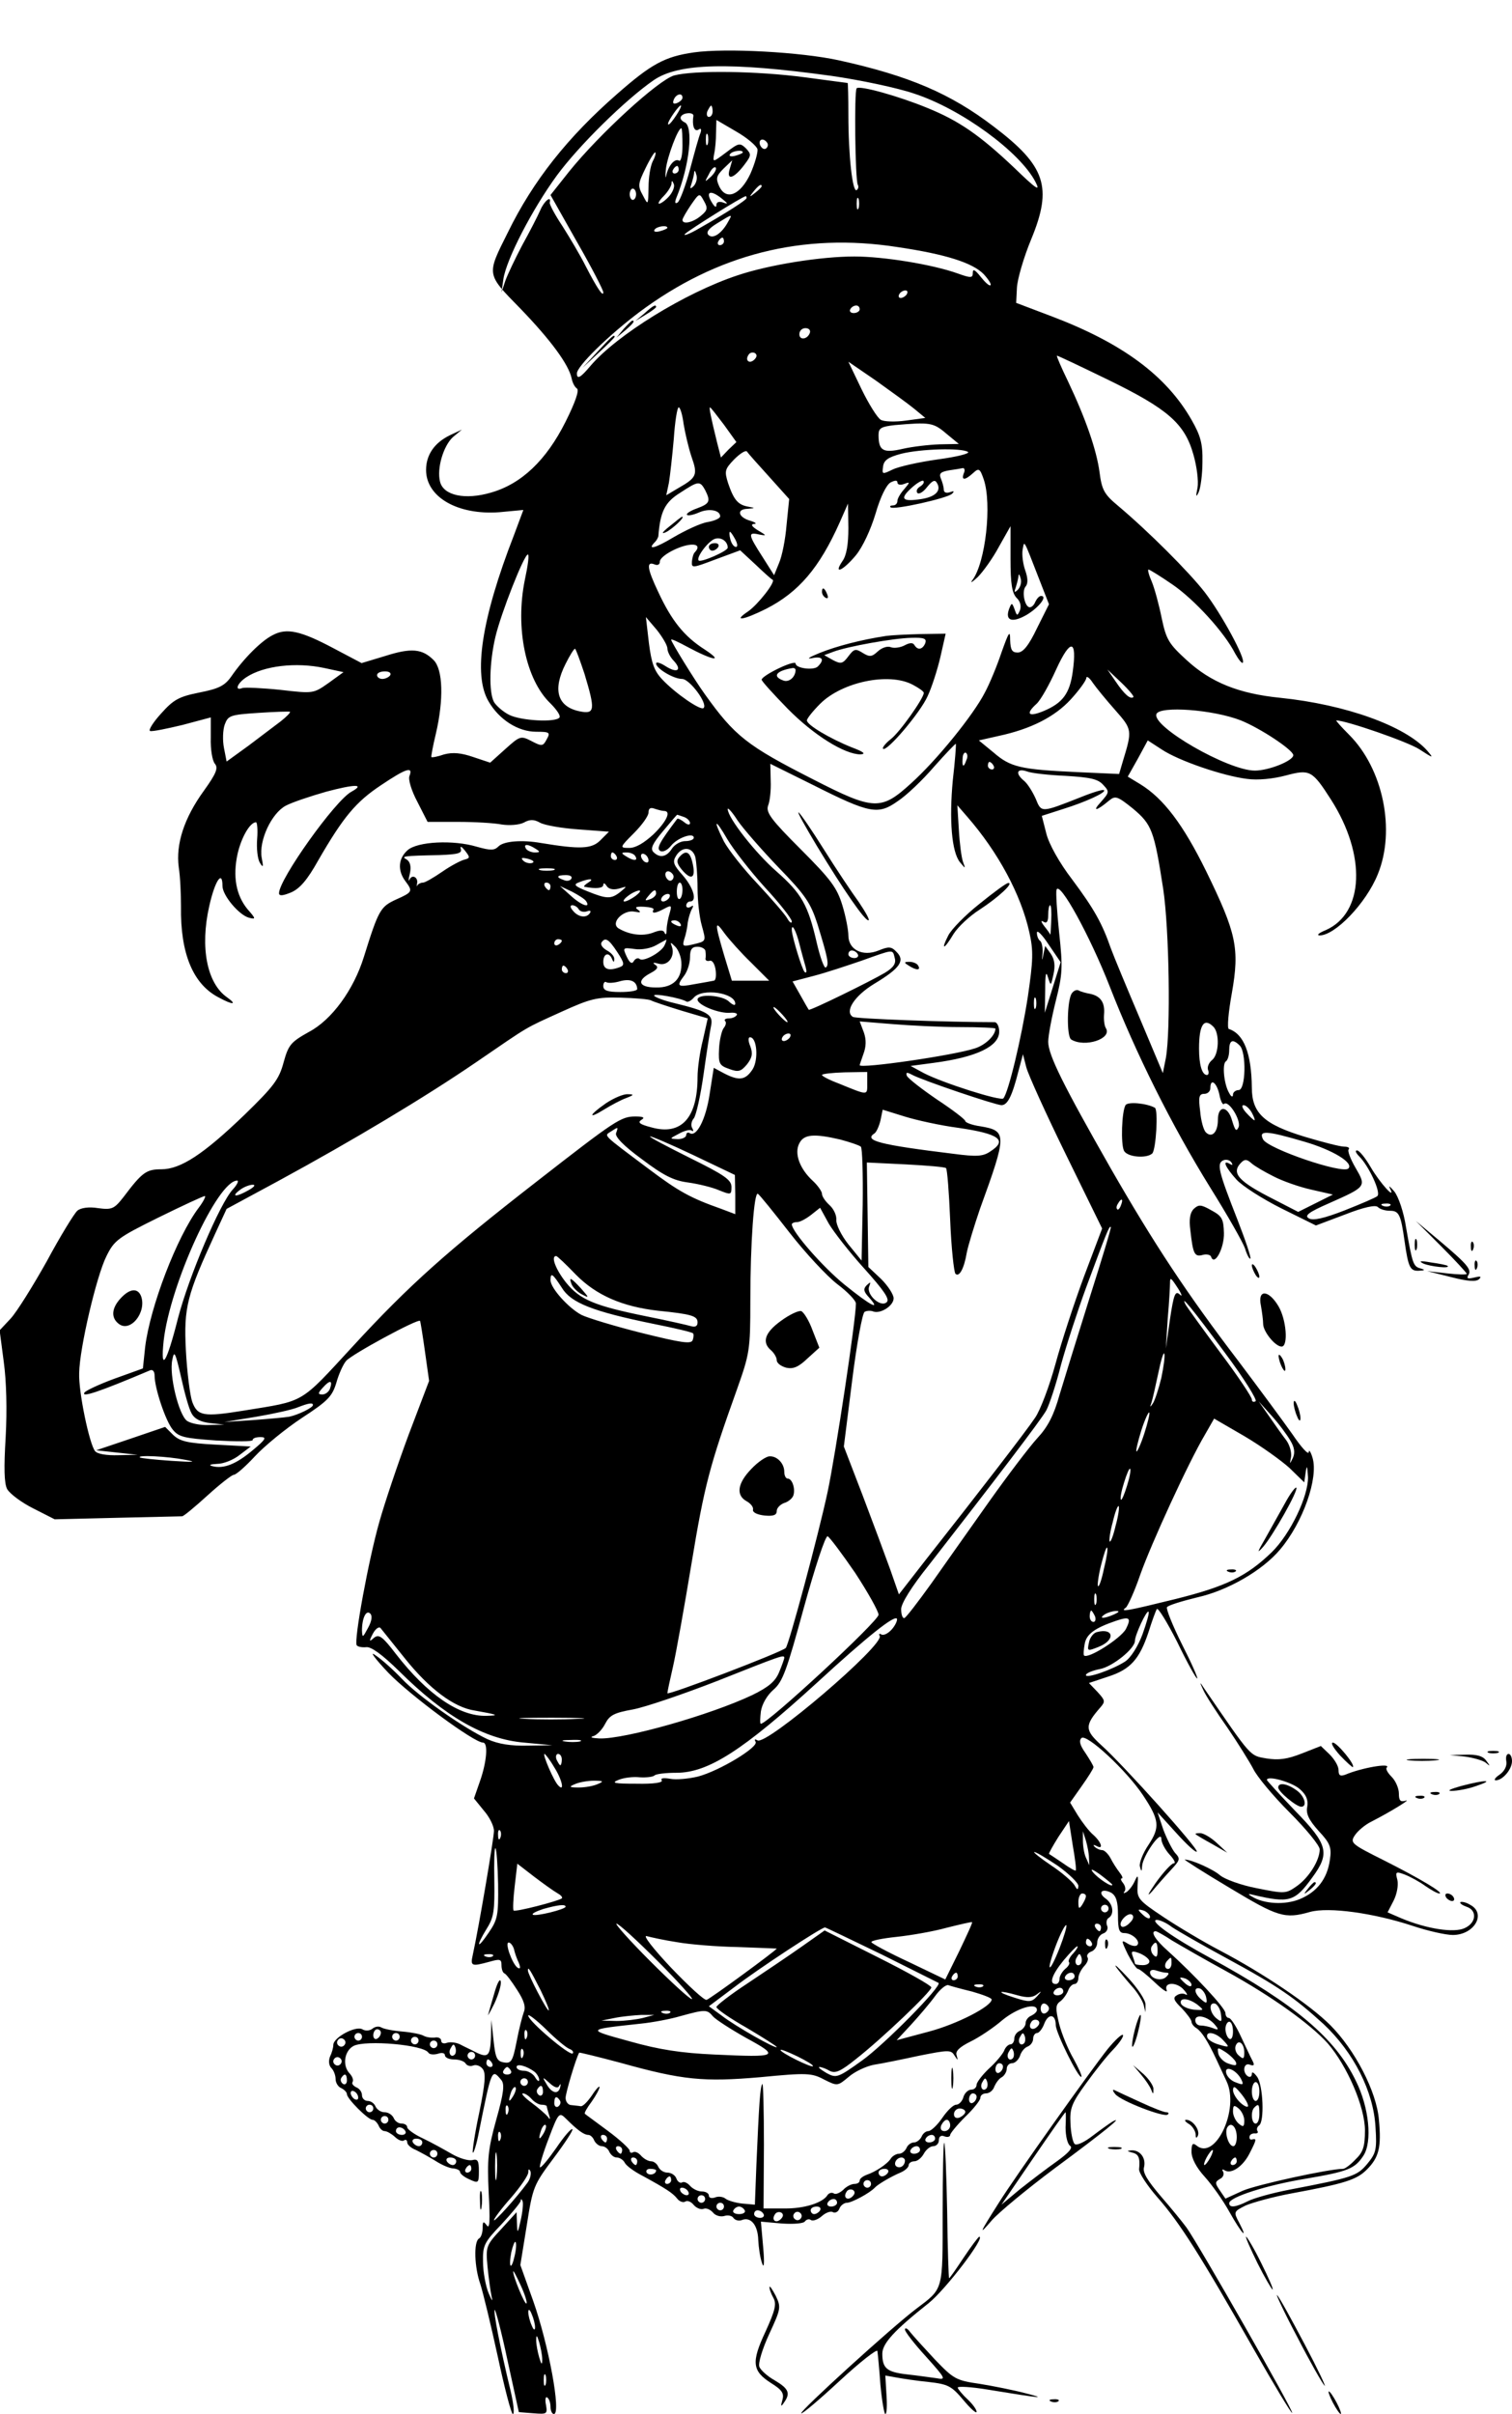 <?xml version="1.0" standalone="no"?>
<!DOCTYPE svg PUBLIC "-//W3C//DTD SVG 20010904//EN"
 "http://www.w3.org/TR/2001/REC-SVG-20010904/DTD/svg10.dtd">
<svg version="1.0" xmlns="http://www.w3.org/2000/svg"
 width="401pt" height="640pt" viewBox="0 0 401 640"
 preserveAspectRatio="xMidYMid meet">

<g transform="translate(0,640) scale(0.1,-0.1)"
fill="#000000" stroke="none">
<path d="M1840 6261 c-77 -11 -113 -31 -202 -109 -132 -115 -224 -231 -291
-368 -57 -114 -58 -109 33 -202 81 -84 128 -148 136 -185 2 -11 8 -23 14 -27
7 -4 -4 -36 -30 -88 -51 -102 -117 -165 -198 -188 -68 -20 -126 -8 -135 29 -9
35 9 95 34 118 l24 20 -32 -15 c-41 -20 -63 -52 -63 -92 0 -72 84 -120 194
-112 l64 6 -25 -67 c-86 -221 -109 -371 -67 -441 28 -48 78 -80 126 -80 36 0
38 -2 28 -20 -10 -19 -13 -19 -40 -5 -29 15 -31 14 -70 -21 l-40 -36 -45 15
c-32 11 -54 13 -77 7 -17 -6 -33 -9 -34 -7 -1 1 4 29 12 62 21 90 19 170 -6
195 -30 30 -59 33 -128 11 l-63 -19 -72 38 c-90 48 -127 56 -164 36 -30 -15
-77 -62 -110 -110 -17 -24 -33 -32 -84 -42 -55 -11 -69 -19 -102 -56 -21 -23
-34 -44 -29 -46 6 -2 44 6 86 16 l75 20 0 -54 c-1 -30 4 -61 11 -69 9 -11 4
-25 -29 -71 -53 -73 -75 -142 -67 -203 4 -25 6 -72 6 -104 -2 -125 32 -207
101 -242 37 -20 49 -19 21 1 -53 37 -72 132 -47 242 15 67 35 97 35 53 0 -25
44 -77 70 -84 19 -5 19 -3 -4 23 -30 37 -39 86 -26 146 10 44 33 84 49 84 3 0
5 -20 3 -44 -2 -25 1 -53 7 -63 9 -15 10 -12 5 13 -8 45 26 118 64 138 17 9
65 25 107 37 75 20 105 21 67 0 -43 -23 -192 -232 -192 -269 0 -8 10 -7 32 2
23 10 43 33 72 85 67 116 100 155 166 199 67 45 86 51 76 25 -4 -9 5 -39 21
-69 l27 -53 81 0 c44 0 96 -3 116 -7 21 -3 46 -1 58 5 16 9 27 9 43 0 12 -7
59 -15 103 -18 l80 -6 -23 -23 c-23 -23 -54 -24 -157 -7 -51 9 -99 5 -113 -9
-11 -11 -21 -11 -57 -1 -63 19 -158 14 -184 -9 -25 -22 -27 -54 -6 -82 20 -27
20 -29 -25 -49 -41 -19 -46 -27 -85 -152 -27 -87 -85 -167 -146 -199 -48 -27
-54 -34 -67 -81 -12 -45 -27 -64 -103 -138 -109 -105 -170 -145 -221 -145 -40
0 -51 -8 -100 -73 -25 -32 -31 -35 -68 -30 -24 4 -46 1 -55 -7 -8 -7 -45 -67
-81 -134 -37 -66 -80 -135 -96 -152 l-29 -31 11 -84 c7 -51 9 -127 5 -199 -5
-82 -4 -123 4 -138 7 -12 37 -35 69 -51 l57 -29 165 4 c91 2 168 4 173 4 4 0
34 25 67 55 33 30 65 55 70 55 6 0 31 22 56 49 25 27 81 73 125 102 69 45 80
57 91 93 6 22 18 49 26 58 14 17 191 113 196 106 1 -1 7 -38 13 -81 l11 -78
-54 -142 c-29 -78 -64 -182 -78 -232 -28 -98 -68 -314 -60 -327 3 -4 14 -6 25
-5 13 2 42 -19 87 -63 122 -121 226 -181 332 -190 l75 -7 -65 -1 c-45 -1 -78
4 -107 17 -62 29 -183 113 -228 161 -22 23 -53 51 -70 62 -16 12 -1 -9 35 -47
58 -60 227 -185 251 -185 14 0 10 -51 -8 -102 l-16 -46 26 -32 c15 -17 27 -41
27 -54 0 -19 -40 -255 -56 -328 -7 -31 -4 -32 44 -19 28 8 32 7 32 -9 0 -10 3
-20 8 -22 4 -1 19 -21 33 -43 19 -29 24 -46 18 -60 -4 -11 -13 -46 -19 -78
-10 -51 -14 -58 -33 -55 -19 3 -23 11 -28 58 l-6 55 -1 -47 c-2 -50 -8 -55
-42 -38 -11 6 -29 14 -40 20 -10 5 -26 7 -35 4 -8 -3 -15 -1 -15 6 0 6 -8 10
-17 8 -10 -1 -23 1 -30 5 -7 4 -32 9 -56 11 -25 2 -50 7 -56 11 -7 4 -17 2
-24 -4 -7 -5 -18 -6 -26 -1 -17 10 -76 -21 -77 -41 0 -8 -4 -22 -9 -32 -4 -11
-3 -23 4 -30 6 -6 11 -19 11 -29 0 -10 7 -21 15 -24 8 -4 15 -11 15 -16 0 -12
56 -68 68 -68 5 0 12 -7 16 -15 3 -8 10 -15 16 -15 6 0 18 -7 27 -15 8 -8 19
-13 24 -10 5 4 9 1 9 -5 0 -6 10 -15 23 -20 12 -6 36 -19 52 -29 17 -11 38
-20 48 -20 9 -1 17 -5 17 -9 0 -5 11 -14 25 -20 24 -11 25 -10 25 22 0 28 -3
33 -18 29 -10 -2 -34 5 -53 16 -19 11 -53 30 -76 41 -24 11 -43 25 -43 30 0 6
-7 10 -15 10 -9 0 -18 7 -21 15 -4 8 -14 15 -24 15 -10 0 -20 7 -24 15 -3 8
-12 15 -21 15 -8 0 -15 7 -15 15 0 9 -7 18 -15 21 -8 4 -13 10 -10 14 3 5 0
14 -7 22 -21 21 -15 61 10 74 33 16 185 3 198 -18 3 -5 14 -6 25 -3 11 4 19 2
19 -4 0 -6 11 -11 24 -11 14 0 28 -5 31 -11 4 -6 13 -8 20 -5 8 3 19 -1 25 -9
9 -11 7 -38 -9 -116 -12 -56 -19 -104 -17 -106 2 -3 10 22 16 54 34 169 34
169 59 139 10 -11 7 -35 -13 -106 -22 -79 -24 -105 -20 -193 4 -74 3 -98 -5
-87 -9 12 -11 11 -11 -7 0 -12 -4 -25 -10 -28 -14 -9 -12 -76 4 -121 7 -22 28
-108 46 -191 18 -84 36 -153 40 -153 5 0 2 28 -6 62 -28 116 -46 210 -42 214
2 2 18 -58 34 -134 l30 -137 38 -3 c37 -3 38 -2 34 22 -3 14 -1 23 3 20 5 -3
9 -14 9 -25 0 -10 4 -19 9 -19 20 0 -14 184 -55 300 l-34 95 17 105 c16 102
18 107 71 178 30 40 53 75 50 77 -3 3 -22 -19 -43 -50 -21 -30 -40 -53 -43
-51 -2 3 8 37 23 76 26 69 28 71 46 53 31 -31 48 -43 59 -43 6 0 13 -7 16 -15
4 -8 13 -15 20 -15 8 0 17 -7 20 -15 4 -8 12 -15 20 -15 7 0 17 -6 21 -14 4
-8 26 -24 48 -35 62 -34 79 -45 91 -60 6 -8 16 -11 21 -8 6 4 16 0 23 -9 7 -8
19 -13 26 -10 7 3 18 -2 25 -10 6 -8 20 -12 30 -9 9 3 20 1 24 -5 4 -6 14 -9
22 -6 24 10 43 -13 44 -53 1 -20 5 -47 10 -61 5 -16 7 -2 3 42 l-6 68 56 -5
c31 -2 58 0 61 6 4 5 11 7 16 3 6 -3 19 2 29 11 10 9 24 14 29 10 6 -3 14 1
17 9 3 9 13 16 20 16 13 0 61 26 74 40 8 9 44 30 68 40 12 5 22 14 22 20 0 5
7 10 15 10 8 0 19 9 25 20 6 11 17 20 25 20 8 0 15 7 15 16 0 10 6 14 15 10 8
-3 15 -1 15 4 0 4 18 26 40 48 22 21 40 44 40 50 0 7 7 12 15 12 9 0 19 8 22
18 4 9 12 21 20 25 7 4 13 15 13 22 0 8 6 15 14 15 8 0 17 9 21 19 3 11 12 22
20 25 8 3 15 12 15 21 0 8 5 15 10 15 6 0 15 12 20 26 11 27 30 24 30 -5 0
-20 61 -143 68 -137 2 3 -8 24 -21 48 -14 24 -31 65 -38 92 -10 41 -10 51 3
60 8 6 17 19 21 29 3 9 11 17 17 17 5 0 10 7 10 16 0 8 7 22 15 31 8 8 13 19
9 24 -3 5 2 12 10 15 9 3 16 14 16 24 0 10 7 21 16 24 9 3 14 13 10 21 -3 8
-1 17 4 20 16 10 12 37 -7 51 -23 16 -11 29 14 16 13 -8 18 -23 18 -59 0 -39
3 -48 17 -48 21 0 44 -22 34 -32 -4 -4 -15 -2 -25 4 -18 11 -18 10 0 -28 11
-21 23 -39 27 -39 4 0 24 -16 45 -36 21 -20 35 -29 31 -20 -8 22 29 22 47 -1
8 -9 9 -14 4 -11 -6 4 -17 3 -24 -2 -11 -6 -8 -14 13 -34 14 -15 26 -31 26
-36 0 -5 6 -13 13 -17 14 -9 30 -34 53 -83 9 -19 21 -45 27 -58 35 -74 -30
-212 -80 -170 -10 8 -13 4 -13 -17 0 -17 13 -42 35 -66 19 -21 49 -63 66 -94
32 -57 51 -77 25 -27 -15 28 -14 29 18 45 19 8 73 23 122 32 141 26 172 36
199 63 32 32 39 59 32 132 -6 75 -64 186 -129 251 -54 54 -177 137 -293 198
-44 23 -111 63 -150 89 -66 44 -70 49 -68 82 2 29 1 31 -7 14 -5 -12 -15 -25
-22 -30 -7 -4 -10 -4 -6 1 4 4 3 14 -3 22 -6 7 -8 13 -4 13 4 0 1 7 -6 16 -7
9 -18 26 -24 38 -6 11 -16 21 -22 21 -6 0 -15 4 -20 9 -5 5 -3 6 5 2 19 -11
14 9 -8 29 -12 10 -30 34 -42 53 l-20 33 31 44 c17 24 31 46 31 50 0 4 -10 20
-21 37 -15 21 -18 33 -11 40 13 13 119 -85 163 -151 44 -66 46 -85 15 -132
-15 -22 -25 -48 -23 -57 4 -15 5 -15 6 1 2 27 51 97 51 72 0 -10 10 -29 22
-42 12 -13 17 -23 11 -23 -6 0 -28 -24 -48 -52 -20 -29 -25 -39 -10 -23 14 17
37 43 51 58 24 26 25 29 10 45 -8 10 -22 38 -31 62 l-15 45 50 -55 c27 -30 51
-52 54 -49 6 6 -194 229 -253 282 -44 40 -45 52 -3 100 14 16 13 19 -7 41
l-23 24 51 17 c59 19 83 46 107 118 9 29 19 56 22 61 3 5 27 -34 54 -87 26
-54 50 -97 53 -97 3 0 -15 41 -40 90 -25 50 -43 95 -40 99 3 5 39 16 80 26 81
18 173 71 220 127 61 72 102 190 86 243 -5 17 -10 23 -10 15 -1 -8 -20 13 -43
47 -24 34 -89 122 -144 195 -136 178 -223 310 -338 510 -126 221 -166 301
-166 336 0 16 9 64 20 108 18 71 19 89 9 181 -6 57 -9 108 -7 114 8 25 89
-123 141 -256 69 -177 164 -368 267 -534 45 -72 86 -144 92 -161 5 -17 12 -29
14 -27 3 2 -13 49 -34 103 -51 130 -56 150 -37 158 8 3 17 0 21 -6 4 -7 3 -8
-4 -4 -22 13 -12 -9 17 -41 15 -17 70 -52 120 -77 l91 -45 77 29 c51 20 81 26
87 20 6 -6 20 -10 32 -10 24 0 29 -9 39 -80 10 -71 15 -80 38 -79 16 1 18 2 5
6 -20 5 -22 12 -39 109 -6 40 -20 81 -31 95 -11 13 -16 17 -12 9 18 -35 -26
13 -51 56 -14 24 -30 44 -36 44 -6 0 -3 -7 6 -16 25 -25 58 -95 48 -105 -4 -4
-44 -21 -87 -38 -54 -21 -84 -28 -95 -21 -12 7 -1 16 54 40 99 44 99 44 70 94
-14 24 -22 46 -18 49 3 4 -2 7 -12 7 -11 0 -57 12 -104 26 -109 33 -141 63
-141 131 -1 90 -21 142 -61 155 -5 2 -1 45 8 95 21 119 12 159 -68 323 -61
124 -113 193 -175 231 l-33 20 27 48 26 48 37 -24 c45 -30 162 -70 226 -78 29
-4 69 0 103 9 64 17 70 14 120 -64 94 -147 88 -301 -14 -346 -17 -7 -25 -13
-17 -14 41 -1 124 85 155 162 48 117 14 280 -76 370 -21 21 -36 38 -34 38 26
0 191 -57 221 -77 37 -24 38 -24 20 -3 -58 65 -215 122 -390 140 -110 11 -184
41 -248 100 -47 43 -54 54 -66 111 -7 35 -19 79 -26 96 -8 18 -12 33 -9 33 3
0 32 -18 64 -40 58 -40 137 -126 166 -183 9 -16 18 -27 20 -24 9 9 -57 130
-101 187 -42 54 -150 162 -231 230 -36 30 -42 42 -48 89 -8 58 -36 140 -84
241 -17 35 -30 65 -29 67 1 1 62 -28 136 -64 158 -77 203 -116 226 -198 9 -31
14 -70 11 -88 -5 -24 -4 -27 3 -12 5 11 10 47 10 80 1 49 -5 70 -29 112 -67
117 -183 203 -370 274 l-95 36 2 40 c1 22 18 81 38 129 57 138 38 194 -99 298
-115 88 -225 135 -411 176 -100 22 -300 33 -385 21z m364 -62 c77 -11 176 -32
220 -47 126 -41 281 -155 322 -234 14 -27 4 -21 -57 38 -91 86 -146 124 -230
158 -75 31 -179 60 -187 52 -7 -7 -4 -244 3 -256 3 -5 1 -11 -3 -14 -11 -7
-22 91 -22 200 0 46 -1 84 -2 84 -2 0 -52 7 -113 15 -128 17 -294 19 -347 5
-42 -12 -198 -155 -278 -254 l-50 -63 70 -124 c39 -68 70 -128 70 -134 0 -13
-15 8 -47 70 -14 28 -42 75 -61 105 -20 30 -35 58 -34 63 5 20 -15 4 -25 -20
-7 -16 -28 -57 -48 -93 -19 -36 -39 -78 -45 -95 l-10 -30 5 35 c8 53 77 186
142 275 59 80 181 200 256 252 66 46 203 49 471 12z m-394 -58 c0 -5 -7 -11
-14 -14 -10 -4 -13 -1 -9 9 6 15 23 19 23 5z m-16 -46 c-9 -14 -18 -25 -21
-25 -5 0 5 18 20 38 17 22 18 13 1 -13z m96 10 c0 -8 -4 -15 -10 -15 -5 0 -7
7 -4 15 4 8 8 15 10 15 2 0 4 -7 4 -15z m-51 -12 c-4 -25 2 -43 13 -37 7 5 9
2 6 -8 -4 -8 -16 -52 -28 -97 -12 -44 -27 -84 -33 -88 -7 -4 -8 0 -3 13 35 85
46 191 21 200 -8 4 -12 10 -9 15 6 11 34 12 33 2z m170 -89 c1 -9 -7 -38 -19
-65 -27 -57 -65 -72 -83 -32 -9 20 -7 27 12 46 l23 22 -7 -24 c-9 -31 12 -24
39 12 19 25 19 28 4 44 -16 15 -19 14 -52 -11 -36 -27 -36 -27 -32 -4 3 13 5
38 5 56 l1 34 53 -31 c28 -16 54 -38 56 -47z m-199 10 c0 -25 -4 -43 -9 -40
-11 7 -28 -12 -34 -39 -2 -11 -3 -3 -1 17 4 33 32 108 41 108 2 0 3 -21 3 -46z
m67 4 c-3 -7 -5 -2 -5 12 0 14 2 19 5 13 2 -7 2 -19 0 -25z m158 3 c3 -5 1
-12 -4 -15 -5 -3 -11 1 -15 9 -6 16 9 21 19 6z m-304 -49 c-6 -12 -11 -42 -11
-69 -1 -48 -1 -48 -15 -21 -14 25 -13 31 7 72 12 25 24 44 26 42 2 -3 -1 -13
-7 -24z m239 24 c0 -2 -9 -6 -20 -9 -11 -3 -18 -1 -14 4 5 9 34 13 34 5z
m-170 -46 c0 -5 -5 -10 -11 -10 -5 0 -7 5 -4 10 3 6 8 10 11 10 2 0 4 -4 4
-10z m86 -18 c-18 -16 -18 -16 -6 6 6 13 14 21 18 18 3 -4 -2 -14 -12 -24z
m-47 -26 c-9 -8 -10 -7 -5 7 3 10 7 24 7 30 1 7 3 4 6 -7 3 -10 -1 -23 -8 -30z
m-65 -27 c-9 -10 -21 -19 -26 -19 -4 0 1 9 12 20 11 11 20 26 21 33 0 9 2 9 6
-1 3 -7 -3 -22 -13 -33z m246 27 c0 -2 -8 -10 -17 -17 -16 -13 -17 -12 -4 4
13 16 21 21 21 13z m-333 -21 c0 -8 -4 -15 -9 -15 -4 0 -8 7 -8 15 0 8 4 15 8
15 5 0 9 -7 9 -15z m172 -57 c-21 -18 -49 -24 -49 -11 0 4 10 21 22 39 23 33
23 33 35 11 11 -19 9 -25 -8 -39z m56 45 c16 -13 17 -15 3 -10 -11 4 -18 1
-18 -6 0 -8 -4 -6 -10 3 -21 32 -7 39 25 13z m65 2 c0 -5 -51 -38 -125 -80
-27 -16 -45 -22 -38 -15 10 10 150 98 161 100 1 0 2 -2 2 -5z m297 -27 c-3 -7
-5 -2 -5 12 0 14 2 19 5 13 2 -7 2 -19 0 -25z m-346 -36 c-16 -30 -40 -47 -52
-35 -7 7 0 17 23 31 42 26 41 25 29 4z m-161 -16 c0 -2 -9 -6 -20 -9 -11 -3
-18 -1 -14 4 5 9 34 13 34 5z m150 -36 c0 -5 -5 -10 -11 -10 -5 0 -7 5 -4 10
3 6 8 10 11 10 2 0 4 -4 4 -10z m460 -15 c129 -19 200 -42 229 -72 12 -13 21
-27 18 -29 -3 -3 -14 7 -26 22 -15 19 -21 22 -21 11 0 -14 -4 -15 -40 -2 -67
24 -197 45 -274 45 -89 0 -227 -22 -310 -50 -139 -46 -320 -158 -390 -240 -26
-31 -36 -37 -36 -20 0 19 84 101 165 162 206 154 434 212 685 173z m25 -125
c-3 -5 -11 -10 -16 -10 -6 0 -7 5 -4 10 3 6 11 10 16 10 6 0 7 -4 4 -10z
m-125 -40 c0 -5 -7 -10 -16 -10 -8 0 -12 5 -9 10 3 6 10 10 16 10 5 0 9 -4 9
-10z m-132 -62 c-6 -18 -28 -21 -28 -4 0 9 7 16 16 16 9 0 14 -5 12 -12z
m-147 -71 c-13 -13 -26 -3 -16 12 3 6 11 8 17 5 6 -4 6 -10 -1 -17z m424 -131
l29 -24 -51 -7 c-29 -4 -59 -3 -67 2 -9 5 -32 42 -51 81 l-35 73 73 -50 c39
-28 85 -61 102 -75z m-612 -40 c4 -24 13 -63 21 -87 17 -48 14 -55 -35 -83
l-32 -19 7 33 c3 18 9 71 13 117 3 45 9 83 13 83 4 0 10 -20 13 -44z m107 -2
l33 -46 -21 -20 -20 -21 -10 39 c-17 69 -22 94 -19 94 2 0 18 -21 37 -46z
m589 -23 l34 -28 -51 -1 c-28 -1 -72 -6 -98 -12 -52 -12 -64 -5 -64 37 0 18 7
22 43 26 93 8 102 7 136 -22z m-469 -115 l53 -59 -7 -69 c-3 -38 -12 -83 -20
-101 l-13 -32 -31 49 c-38 59 -39 66 -9 59 21 -4 21 -3 -3 11 -16 10 -20 16
-10 17 8 0 4 4 -9 8 -33 9 -39 31 -9 32 22 2 22 2 1 6 -26 5 -37 18 -52 62
-10 32 -9 37 16 63 15 15 30 25 34 21 3 -5 30 -35 59 -67z m527 66 c7 -4 -28
-13 -80 -20 -50 -7 -104 -19 -120 -27 -27 -13 -28 -13 -25 8 2 17 14 25 48 34
52 13 159 16 177 5z m-11 -57 c-7 -19 3 -19 25 1 15 14 18 12 28 -17 22 -65 5
-220 -30 -267 -7 -9 -1 -6 14 8 14 14 40 50 56 80 l31 55 0 -87 c0 -66 4 -90
16 -103 10 -9 13 -22 9 -33 -7 -16 -8 -15 -14 2 -7 19 -8 19 -15 1 -11 -31 9
-37 47 -15 33 20 56 50 38 50 -5 0 -11 -7 -15 -15 -3 -8 -9 -15 -15 -15 -13 0
-22 42 -11 55 7 8 6 23 -1 43 -6 17 -9 41 -7 54 5 26 1 33 45 -80 l25 -64 -32
-64 c-22 -46 -37 -64 -51 -64 -15 0 -19 7 -20 33 0 27 -3 23 -23 -33 -12 -36
-32 -84 -44 -106 -30 -59 -128 -180 -196 -241 -79 -72 -98 -72 -258 10 -177
90 -209 115 -289 227 -28 39 -89 138 -89 144 0 3 19 -6 43 -19 67 -36 99 -42
46 -7 -55 35 -88 77 -123 152 -30 63 -32 82 -11 74 9 -4 15 -1 15 7 0 15 52
43 83 45 18 1 22 -7 10 -20 -4 -3 -7 -15 -8 -25 -1 -18 2 -17 63 6 l65 24 41
-38 c22 -21 42 -39 45 -40 9 -5 -39 -66 -65 -84 -42 -28 -12 -23 48 7 86 44
141 108 195 229 l22 50 1 -65 c0 -44 -5 -73 -16 -88 -25 -37 2 -25 36 16 18
22 39 67 52 110 13 45 29 77 40 83 12 6 18 6 18 0 0 -6 8 -8 18 -4 16 6 16 5
0 -14 -10 -11 -18 -25 -18 -31 0 -7 -5 -12 -12 -12 -6 0 -9 -2 -6 -5 7 -8 151
24 163 36 7 7 5 8 -6 4 -9 -3 -16 -1 -16 7 0 7 -4 21 -8 30 -5 13 0 17 22 21
15 2 32 5 37 6 4 0 6 -6 2 -14z m-116 -35 c-8 -5 -11 -12 -7 -17 5 -4 16 3 26
16 13 16 20 20 25 12 14 -21 -2 -38 -40 -44 -51 -8 -59 0 -27 29 14 13 29 22
32 19 3 -4 -1 -10 -9 -15z m-570 -9 c15 -30 13 -36 -22 -49 -17 -6 -29 -14
-26 -17 3 -3 17 0 31 6 26 12 57 7 57 -10 0 -5 -15 -12 -33 -15 -19 -3 -59
-22 -90 -40 -50 -30 -73 -36 -49 -12 4 4 7 11 8 14 5 65 17 90 57 115 49 32
53 33 67 8z m80 -131 c6 -11 7 -20 2 -20 -6 0 -12 9 -15 20 -3 11 -3 20 -1 20
2 0 8 -9 14 -20z m-20 -22 c0 -9 -71 -40 -77 -34 -8 8 28 55 45 58 16 4 32 -8
32 -24z m-538 -85 c-26 -127 2 -265 68 -328 16 -16 27 -32 24 -37 -9 -14 -103
-9 -134 7 -16 8 -34 24 -40 34 -14 27 -12 105 4 173 15 63 76 218 86 218 4 0
0 -30 -8 -67z m1307 -27 c-9 -8 -10 -7 -5 7 3 10 7 24 7 30 1 7 3 4 6 -7 3
-10 -1 -23 -8 -30z m-929 -155 c0 -8 7 -23 17 -33 23 -25 9 -34 -22 -14 -14 9
-25 12 -25 7 0 -13 46 -41 69 -41 20 0 69 -66 57 -77 -7 -8 -74 38 -109 75
-22 23 -29 43 -36 97 l-8 69 29 -34 c15 -19 28 -41 28 -49z m1075 -62 c-8 -58
-27 -83 -77 -104 -41 -17 -49 -8 -19 19 11 10 34 51 52 91 38 83 56 81 44 -6z
m-1295 -5 c29 -96 28 -108 -12 -100 -60 12 -73 57 -38 126 11 22 22 40 25 40
2 0 13 -30 25 -66z m-690 15 l51 -11 -40 -29 c-40 -28 -40 -28 -127 -18 -48 5
-94 7 -101 5 -22 -9 -14 13 11 29 46 30 131 40 206 24z m175 -19 c-3 -5 -13
-10 -21 -10 -8 0 -14 5 -14 10 0 6 9 10 21 10 11 0 17 -4 14 -10z m1971 -58
c-8 -7 -24 7 -47 41 l-22 32 36 -34 c20 -19 35 -37 33 -39z m-48 -35 c45 -51
45 -53 20 -135 l-10 -34 -112 5 c-150 7 -176 13 -221 52 l-39 32 53 12 c84 18
148 50 191 97 22 24 40 49 41 56 0 7 8 2 17 -12 9 -13 36 -46 60 -73z m-2213
-29 c-16 -12 -54 -41 -86 -65 l-58 -42 -7 36 c-4 20 -3 48 2 62 9 24 14 26 89
31 44 3 82 4 84 3 2 -2 -9 -13 -24 -25z m2546 2 c52 -21 138 -78 139 -92 0
-15 -65 -41 -102 -41 -71 0 -274 117 -261 150 9 22 150 12 224 -17z m-764
-158 c-10 -106 -3 -191 19 -218 15 -18 15 -18 8 1 -4 11 -9 49 -11 85 l-4 65
26 -30 c82 -94 143 -207 165 -307 11 -49 10 -74 -4 -170 -17 -111 -52 -256
-65 -270 -7 -8 -161 41 -211 67 l-35 19 60 8 c115 15 175 44 175 83 0 14 -6
25 -12 25 -123 0 -368 9 -376 14 -23 14 4 56 57 88 68 41 82 61 59 84 -14 15
-21 15 -48 4 -42 -17 -80 2 -80 40 0 14 -7 51 -16 80 -14 46 -30 68 -110 148
-79 79 -93 98 -87 116 5 12 8 41 7 66 l-1 45 115 -57 c149 -75 171 -79 223
-42 23 15 66 56 96 91 31 35 57 62 58 61 1 -2 -2 -45 -8 -96z m36 53 c-7 -21
-12 -19 -10 4 0 11 5 18 9 15 4 -3 5 -11 1 -19z m72 -15 c3 -5 1 -10 -4 -10
-6 0 -11 5 -11 10 0 6 2 10 4 10 3 0 8 -4 11 -10z m192 -27 c64 -4 85 -8 99
-24 17 -18 16 -20 -7 -46 -24 -26 -10 -23 23 5 16 13 22 11 63 -22 50 -42 56
-58 80 -213 16 -107 20 -376 7 -448 l-8 -40 -61 145 c-34 80 -69 164 -77 186
-23 66 -44 104 -103 183 -33 43 -61 93 -68 121 l-12 47 56 18 c61 19 115 44
109 50 -2 3 -31 -6 -63 -19 -104 -41 -103 -41 -118 -4 -8 18 -21 39 -30 47
-25 20 -21 35 6 26 12 -5 59 -10 104 -12z m-1066 -93 c20 0 7 -28 -28 -62 -25
-23 -47 -36 -64 -36 -26 0 -26 1 12 39 22 22 39 46 39 55 0 11 5 14 16 10 9
-3 20 -6 25 -6z m304 -150 c71 -73 85 -94 103 -150 27 -88 32 -109 22 -115 -4
-3 -15 27 -24 66 -23 100 -40 130 -107 189 -56 49 -129 142 -129 165 0 5 12
-8 26 -30 15 -22 64 -78 109 -125z m-251 134 c9 -3 16 -11 16 -16 0 -6 -7 -5
-15 2 -9 7 -17 11 -19 9 -46 -61 -56 -78 -45 -85 7 -4 19 2 28 13 17 22 61 37
61 22 0 -5 -10 -9 -23 -9 -12 0 -28 -9 -35 -20 -14 -22 -32 -26 -49 -9 -9 9
-2 23 25 55 20 24 37 44 38 44 1 0 9 -3 18 -6z m215 -187 c39 -42 71 -83 71
-90 0 -6 -6 -3 -12 8 -6 11 -42 52 -79 92 -38 40 -77 90 -89 112 -30 60 -24
63 9 6 16 -27 61 -85 100 -128z m-797 74 c-9 -2 -36 -16 -59 -32 -23 -16 -46
-29 -51 -29 -6 0 -12 -3 -15 -7 -2 -5 -2 -3 -1 4 4 17 -13 26 -20 11 -3 -7 -3
0 1 16 4 18 1 31 -8 37 -16 9 -12 10 87 12 50 2 60 5 56 17 -2 8 2 6 11 -5 14
-18 14 -20 -1 -24z m188 29 c13 -8 13 -10 -2 -10 -9 0 -20 5 -23 10 -8 13 5
13 25 0z m424 -22 c3 -13 6 -50 6 -83 0 -33 5 -77 11 -98 12 -44 13 -42 -24
-51 -26 -6 -28 -5 -22 15 4 11 8 31 9 43 2 13 7 29 11 36 5 9 4 11 -3 6 -7 -4
-12 -2 -12 3 0 6 5 11 10 11 20 0 9 37 -19 69 -25 28 -28 36 -18 52 16 26 43
24 51 -3z m-209 2 c3 -5 1 -10 -4 -10 -6 0 -11 5 -11 10 0 6 2 10 4 10 3 0 8
-4 11 -10z m50 0 c8 -13 -5 -13 -25 0 -13 8 -13 10 2 10 9 0 20 -4 23 -10z
m35 -11 c0 -6 -4 -7 -10 -4 -5 3 -10 11 -10 16 0 6 5 7 10 4 6 -3 10 -11 10
-16z m-309 -7 c-7 -2 -18 1 -23 6 -8 8 -4 9 13 5 13 -4 18 -8 10 -11z m57 -19
c-10 -2 -26 -2 -35 0 -10 3 -2 5 17 5 19 0 27 -2 18 -5z m317 -12 c3 -5 1 -12
-4 -15 -5 -3 -11 1 -15 9 -6 16 9 21 19 6z m-270 -11 c-3 -5 -12 -7 -20 -3
-21 7 -19 13 6 13 11 0 18 -4 14 -10z m45 -10 c-8 -5 -13 -10 -10 -11 30 -6
50 -4 50 5 0 6 4 5 9 -3 5 -8 17 -11 32 -7 23 7 23 7 5 -8 -25 -20 -36 -20
-88 1 -35 14 -38 18 -22 24 28 11 42 10 24 -1z m-100 -10 c0 -5 -2 -10 -4 -10
-3 0 -8 5 -11 10 -3 6 -1 10 4 10 6 0 11 -4 11 -10z m350 -9 c0 -11 -3 -22 -7
-24 -5 -3 -8 6 -8 19 0 13 3 24 8 24 4 0 7 -9 7 -19z m-255 -31 c12 -19 -14
-10 -42 16 l-28 25 32 -15 c17 -9 35 -20 38 -26z m131 15 c-11 -8 -24 -15 -30
-15 -5 0 -1 7 10 15 10 8 24 14 29 14 6 0 1 -6 -9 -14z m54 6 c0 -5 -7 -12
-16 -15 -14 -5 -15 -4 -4 9 14 17 20 19 20 6z m35 -11 c-3 -5 -11 -10 -16 -10
-6 0 -7 5 -4 10 3 6 11 10 16 10 6 0 7 -4 4 -10z m-240 -31 c4 -6 14 -8 22 -5
8 3 11 1 8 -4 -9 -15 -31 -12 -45 5 -8 9 -9 15 -2 15 6 0 14 -5 17 -11z m198
-1 c-6 -11 5 -10 29 3 19 10 20 9 14 -12 -4 -13 -8 -33 -8 -44 0 -11 -2 -15
-5 -9 -3 9 -12 9 -32 1 -28 -10 -63 -5 -91 12 -22 15 14 50 43 44 16 -3 18 -2
9 5 -10 7 -5 9 16 8 17 -1 28 -4 25 -8z m1055 -28 c-1 -22 -2 -39 -2 -38 -1 2
-8 12 -16 22 -10 13 -10 17 -2 12 8 -5 12 1 12 18 0 14 2 26 5 26 3 0 4 -18 3
-40z m-983 -10 c3 -6 -1 -7 -9 -4 -18 7 -21 14 -7 14 6 0 13 -4 16 -10z m187
-102 l48 -48 -50 0 -49 0 -21 69 c-25 85 -25 94 2 56 12 -16 43 -51 70 -77z
m128 50 c6 -24 14 -52 17 -63 3 -11 2 -16 -3 -12 -7 7 -32 89 -34 110 -1 22
11 1 20 -35z m672 -116 l-21 -67 1 60 c0 42 2 52 7 35 8 -25 8 -25 15 7 5 23
3 39 -7 54 l-15 21 -5 -23 c-3 -18 -4 -17 -2 4 1 15 -2 30 -7 33 -4 3 -8 12
-8 21 0 9 14 -5 31 -31 l32 -47 -21 -67z m-1302 124 c0 -3 -4 -8 -10 -11 -5
-3 -10 -1 -10 4 0 6 5 11 10 11 6 0 10 -2 10 -4z m147 -30 c19 -29 20 -35 7
-40 -29 -11 -44 -6 -44 14 0 22 15 27 23 8 4 -10 6 -10 6 -1 1 7 -8 17 -19 23
-11 6 -18 15 -15 21 10 15 19 10 42 -25z m126 19 c-7 -19 -58 -47 -67 -37 -4
3 -11 1 -15 -6 -5 -9 -11 -5 -19 12 -11 24 -10 24 21 20 18 -3 43 2 57 10 14
8 26 14 27 15 1 1 0 -6 -4 -14z m44 -45 c3 -44 -21 -69 -67 -68 -46 0 -53 18
-15 38 19 10 22 16 13 22 -9 6 -5 7 9 3 24 -7 44 19 35 45 -5 13 -4 13 9 0 8
-8 15 -26 16 -40z m64 28 c1 -7 1 -16 0 -20 0 -5 5 -7 12 -5 7 1 13 -10 15
-25 2 -16 0 -28 -5 -28 -4 -1 -27 -5 -50 -9 -47 -9 -50 -6 -28 23 8 11 15 32
15 48 0 21 5 28 20 28 11 0 21 -6 21 -12z m404 -8 c3 -5 -1 -10 -9 -10 -9 0
-16 5 -16 10 0 6 4 10 9 10 6 0 13 -4 16 -10z m98 -10 c4 -14 -3 -25 -26 -39
-37 -22 -200 -102 -202 -98 -1 1 -11 18 -22 38 l-21 37 57 15 c31 8 88 27 126
40 87 31 82 31 88 7z m-868 -30 c3 -5 1 -10 -4 -10 -6 0 -11 5 -11 10 0 6 2
10 4 10 3 0 8 -4 11 -10z m185 -52 c0 -5 -20 -8 -45 -8 -34 0 -45 4 -45 16 0
8 4 13 8 10 5 -3 22 -2 38 3 27 7 43 -1 44 -21z m130 -33 c4 -3 13 2 20 10 22
26 110 13 110 -16 0 -6 -7 -3 -16 5 -17 18 -84 22 -84 6 0 -15 59 -38 87 -35
12 1 20 -2 17 -6 -3 -5 -12 -9 -21 -9 -9 0 -13 -3 -10 -7 4 -3 2 -12 -4 -19
-5 -7 -11 -32 -12 -55 -2 -39 1 -44 27 -53 24 -9 31 -7 47 12 14 18 16 29 9
48 -6 14 -6 24 -1 24 19 0 23 -60 7 -85 -19 -29 -36 -31 -75 -11 l-28 15 -11
-70 c-10 -67 -35 -115 -53 -103 -5 3 -9 0 -9 -5 0 -6 -10 -11 -22 -11 -23 1
-23 1 2 14 14 8 29 12 34 9 5 -4 6 -1 2 6 -4 6 -3 18 4 26 6 7 18 60 26 117 8
57 17 115 20 129 6 29 -9 38 -99 60 -26 6 -49 15 -52 19 -5 8 71 -6 85 -15z
m-94 3 c5 -3 41 -15 80 -27 l71 -21 -13 -58 c-8 -31 -14 -75 -14 -97 0 -109
-43 -156 -122 -134 -31 8 -38 13 -27 20 10 6 6 9 -16 9 -38 0 -53 -10 -261
-172 -238 -185 -339 -275 -488 -437 -143 -155 -125 -144 -291 -171 -105 -17
-121 -14 -135 23 -6 17 -14 79 -17 137 -6 114 3 147 78 310 l30 65 137 74
c197 107 389 222 525 315 146 100 126 88 227 134 75 34 93 39 156 37 38 -1 74
-4 80 -7z m1021 -20 c-3 -7 -5 -2 -5 12 0 14 2 19 5 13 2 -7 2 -19 0 -25z
m-672 -18 c10 -11 16 -20 13 -20 -3 0 -13 9 -23 20 -10 11 -16 20 -13 20 3 0
13 -9 23 -20z m471 -33 c52 0 94 -2 94 -4 0 -18 -26 -43 -53 -52 -56 -19 -307
-55 -307 -45 0 2 5 15 10 30 7 19 8 37 1 57 l-11 29 86 -7 c48 -4 129 -8 180
-8z m672 1 c17 -17 15 -73 -3 -88 -9 -7 -14 -19 -11 -27 3 -7 1 -13 -3 -13
-13 0 -21 27 -21 70 0 63 13 83 38 58z m-1123 -28 c-3 -5 -11 -10 -16 -10 -6
0 -7 5 -4 10 3 6 11 10 16 10 6 0 7 -4 4 -10z m1193 -22 c18 -18 16 -118 -3
-118 -8 0 -15 -6 -15 -12 0 -8 -5 -6 -10 4 -14 23 -19 77 -9 84 5 3 9 16 9 30
0 26 9 31 28 12z m-461 -289 l96 -196 -48 -127 c-26 -70 -60 -174 -76 -233
-16 -58 -40 -122 -54 -142 -24 -36 -153 -203 -291 -378 l-70 -90 -23 66 c-13
36 -46 125 -73 196 l-50 130 22 175 c12 96 27 178 33 182 5 3 16 4 23 1 19 -7
54 15 54 35 0 10 -15 33 -33 51 l-34 32 -2 139 -2 138 103 -5 c57 -3 105 -7
107 -10 3 -2 8 -64 11 -138 3 -74 10 -138 14 -142 10 -10 23 14 30 56 4 20 20
72 35 116 72 198 72 207 1 219 -22 3 -40 10 -40 14 0 4 -34 30 -75 57 -41 28
-77 56 -80 63 -3 9 0 10 13 3 27 -15 223 -81 238 -81 16 0 28 23 45 90 l12 45
9 -35 c5 -19 52 -123 105 -231z m-527 189 c0 -33 4 -33 -77 0 -24 9 -43 19
-43 22 0 3 27 6 60 7 l60 1 0 -30z m934 -30 c3 -17 9 -28 12 -25 12 12 46 -43
39 -61 -6 -13 -9 -10 -17 16 -11 41 -38 43 -38 3 0 -33 -16 -49 -32 -33 -6 6
-13 31 -15 56 -5 38 -3 46 11 46 9 0 16 7 16 15 0 28 17 15 24 -17z m86 -48
c6 -11 9 -20 7 -20 -2 0 -12 9 -22 20 -10 11 -13 20 -7 20 6 0 16 -9 22 -20z
m-779 -40 c110 -16 132 -33 85 -63 -19 -13 -36 -14 -97 -6 -196 24 -239 35
-210 54 5 3 12 18 16 34 l6 29 58 -18 c32 -10 96 -24 142 -30z m-907 -14 c-4
-9 20 -34 68 -69 57 -43 84 -57 123 -62 28 -4 65 -13 83 -21 30 -12 32 -12 32
9 0 19 -19 32 -110 77 -60 30 -108 55 -106 57 1 2 53 -20 114 -49 l111 -53 1
-52 0 -52 -37 14 c-82 29 -113 46 -194 107 -124 93 -117 86 -99 98 20 13 20
13 14 -4z m1826 -23 c75 -22 131 -56 116 -71 -16 -15 -212 52 -226 77 -13 25
8 24 110 -6z m-1232 6 c26 -7 50 -15 55 -19 4 -3 6 -73 5 -154 l-3 -148 -35
43 c-19 24 -33 53 -32 65 1 12 -7 29 -18 39 -11 10 -20 23 -20 30 0 6 -11 22
-24 34 -36 33 -50 74 -36 100 12 24 39 26 108 10z m1150 -98 c23 -12 68 -28
100 -35 l57 -13 -46 -23 -46 -23 -64 33 c-95 48 -115 70 -87 98 9 9 15 9 27
-2 9 -8 35 -23 59 -35z m-2761 -35 c-34 -37 -116 -230 -145 -341 -30 -119 -47
-146 -38 -60 17 150 143 425 195 425 5 0 0 -11 -12 -24z m43 -1 c-33 -19 -49
-19 -24 0 10 8 26 14 34 14 9 0 4 -6 -10 -14z m1434 -113 c42 -54 99 -115 126
-136 28 -21 50 -44 50 -52 0 -43 -54 -400 -75 -499 -25 -117 -103 -406 -111
-414 -10 -11 -314 -127 -314 -120 0 4 7 36 15 71 8 35 30 158 49 273 34 206
48 259 120 460 34 96 36 105 36 236 0 156 10 290 20 284 4 -2 42 -49 84 -103z
m-1567 66 c-58 -77 -129 -263 -142 -369 l-6 -57 -75 -27 c-41 -15 -77 -32 -80
-37 -9 -14 37 1 174 59 7 3 12 -3 12 -14 0 -33 29 -120 48 -143 16 -20 31 -23
115 -29 53 -3 97 -3 97 1 0 5 9 8 21 8 17 0 14 -6 -21 -35 -44 -37 -77 -50
-107 -42 -11 3 -5 5 13 6 17 0 44 11 60 24 l29 22 -93 5 c-76 4 -95 9 -113 26
l-21 21 -91 -31 -92 -31 55 -6 55 -6 -51 -1 c-31 -1 -56 3 -62 11 -15 19 -44
157 -42 207 1 66 46 257 72 309 21 43 31 50 138 103 63 31 119 57 123 57 4 1
-3 -14 -16 -31z m2446 7 c-3 -9 -8 -14 -10 -11 -3 3 -2 9 2 15 9 16 15 13 8
-4z m714 -1 c-3 -3 -12 -4 -19 -1 -8 3 -5 6 6 6 11 1 17 -2 13 -5z m-1395
-167 c52 -58 68 -81 60 -89 -16 -16 -55 20 -47 41 5 13 4 13 -6 4 -10 -10 -9
-17 6 -33 33 -37 3 -21 -65 34 -58 47 -140 141 -140 160 0 3 6 6 14 6 8 0 24
9 37 19 l24 19 23 -42 c13 -22 55 -76 94 -119z m598 -77 c-32 -102 -68 -218
-80 -258 -15 -54 -31 -85 -59 -115 -21 -23 -78 -98 -127 -167 -49 -69 -118
-167 -154 -218 -36 -50 -68 -92 -72 -92 -5 0 -8 11 -8 24 0 15 28 60 73 116
173 222 299 387 312 411 8 15 26 69 39 121 14 51 44 143 66 203 55 148 62 166
66 162 2 -1 -24 -86 -56 -187z m-1363 61 c54 -55 123 -85 218 -96 90 -9 105
-14 105 -31 0 -10 -6 -13 -17 -10 -10 3 -63 15 -118 26 -138 28 -177 44 -214
90 -27 34 -41 70 -26 70 3 0 26 -22 52 -49z m-37 -35 c24 -40 82 -63 244 -96
55 -11 102 -22 104 -25 2 -2 2 -10 -1 -18 -4 -11 -30 -7 -135 19 -72 18 -144
40 -160 48 -34 18 -82 71 -82 92 0 22 6 17 30 -20z m1635 -3 c10 -16 11 -22 4
-15 -12 11 -16 1 -26 -65 l-11 -78 5 80 c4 44 6 86 6 93 0 17 2 16 22 -15z
m124 -170 c50 -67 86 -125 81 -128 -6 -3 -10 -1 -10 5 0 6 -37 62 -83 123 -46
62 -87 119 -92 127 -17 32 16 -8 104 -127z m-2741 -160 c8 -15 24 -23 50 -26
l37 -4 -41 -1 c-22 -1 -48 4 -58 11 -22 16 -48 122 -39 162 5 26 8 20 23 -45
9 -41 21 -85 28 -97z m2572 94 c-7 -29 -17 -59 -22 -67 -8 -12 -9 -12 -4 2 3
9 11 45 18 78 7 34 14 57 16 51 2 -7 -2 -35 -8 -64z m-2205 -29 c-3 -8 -12
-15 -20 -15 -13 0 -12 4 2 19 18 20 26 19 18 -4z m-45 -43 c0 -7 -39 -26 -63
-31 -12 -2 -56 -6 -97 -9 l-75 -5 85 14 c47 8 96 19 110 25 28 11 40 13 40 6z
m2592 -94 c11 -18 13 -32 7 -46 -9 -18 -9 -18 -5 2 2 13 -4 33 -13 45 -10 13
-30 41 -45 63 l-28 40 35 -39 c19 -21 41 -51 49 -65z m-387 19 c-9 -28 -19
-50 -21 -48 -2 2 4 27 13 56 9 28 19 50 21 47 2 -2 -4 -27 -13 -55z m385 -92
l39 -38 4 28 c3 19 4 16 6 -14 1 -51 -47 -151 -96 -199 -66 -64 -122 -91 -254
-124 -130 -32 -151 -36 -133 -23 5 4 23 43 38 87 29 82 128 298 172 372 l24
42 81 -47 c44 -26 97 -64 119 -84z m-2930 22 c34 -6 25 -7 -35 -3 -44 3 -82 7
-84 9 -8 7 73 3 119 -6z m2499 -69 c-7 -23 -14 -39 -16 -37 -3 2 1 23 8 45 7
23 14 39 16 37 3 -2 -1 -23 -8 -45z m-30 -105 c-6 -26 -13 -45 -16 -43 -2 3 1
26 8 51 6 26 13 45 16 43 2 -3 -1 -26 -8 -51z m-691 -126 c34 -52 62 -102 62
-111 0 -17 -294 -289 -312 -289 -3 0 -2 15 0 33 3 19 16 42 33 57 25 21 36 53
81 218 29 105 57 191 63 189 5 -2 38 -46 73 -97z m660 12 c-6 -29 -13 -50 -16
-47 -2 2 1 27 8 55 7 28 14 49 16 47 3 -2 -1 -27 -8 -55z m-21 -94 c-3 -7 -5
-2 -5 12 0 14 2 19 5 13 2 -7 2 -19 0 -25z m-1931 -64 c-14 -26 -15 -27 -16
-7 0 33 11 56 22 45 6 -6 4 -20 -6 -38z m1928 31 c3 -8 1 -15 -4 -15 -6 0 -10
7 -10 15 0 8 2 15 4 15 2 0 6 -7 10 -15z m51 5 c-27 -12 -43 -12 -25 0 8 5 22
9 30 9 10 0 8 -3 -5 -9z m75 -53 c-12 -32 -31 -62 -46 -72 -34 -22 -104 -46
-104 -36 0 5 17 12 37 16 33 6 93 54 93 75 0 15 31 82 36 77 3 -2 -5 -29 -16
-60z m-665 13 c-10 -11 -22 -17 -28 -13 -5 3 -7 1 -4 -4 14 -23 -301 -292
-324 -277 -7 4 -9 3 -5 -4 8 -14 -96 -77 -153 -92 -25 -6 -58 -9 -73 -6 -18 3
-27 2 -23 -4 4 -6 -21 -10 -67 -9 -59 0 -68 2 -48 10 14 6 39 9 57 7 17 -1 35
1 39 5 4 4 30 7 58 7 84 0 176 59 373 239 135 124 207 181 212 169 1 -5 -5
-18 -14 -28z m621 1 c-14 -25 -100 -80 -111 -70 -2 2 -1 16 2 32 5 25 27 41
83 60 36 12 41 8 26 -22z m-1912 -78 c64 -80 130 -130 185 -138 62 -11 67 -13
31 -14 -72 -2 -157 57 -240 164 -36 47 -45 53 -58 43 -13 -12 -14 -10 -3 11 7
13 16 19 20 15 4 -5 33 -41 65 -81z m1006 2 c0 -3 -6 -20 -14 -39 -10 -24 -28
-39 -71 -60 -112 -53 -338 -117 -405 -115 -19 1 -27 3 -17 6 9 2 24 17 32 33
12 23 24 29 74 38 32 6 132 40 222 75 169 67 179 71 179 62z m-548 -162 c-40
-2 -103 -2 -140 0 -37 2 -4 3 73 3 77 0 107 -2 67 -3z m6 -60 c-10 -2 -28 -2
-40 0 -13 2 -5 4 17 4 22 1 32 -1 23 -4z m-69 -67 c22 -34 29 -68 12 -50 -12
11 -43 84 -37 84 2 0 14 -15 25 -34z m21 19 c0 -8 -2 -15 -4 -15 -2 0 -6 7
-10 15 -3 8 -1 15 4 15 6 0 10 -7 10 -15z m95 -65 c-11 -5 -33 -9 -50 -9 -26
0 -27 2 -10 9 11 5 34 9 50 9 26 0 27 -2 10 -9z m1268 -229 c-1 -2 -17 7 -35
20 -18 12 -34 23 -36 24 -1 1 10 21 25 45 l28 42 10 -64 c6 -34 10 -65 8 -67z
m-1526 87 c-3 -8 -6 -5 -6 6 -1 11 2 17 5 13 3 -3 4 -12 1 -19z m1561 -53 l1
-20 -9 20 c-5 11 -8 31 -8 45 l0 25 8 -25 c4 -14 8 -34 8 -45z m-1567 -70 c1
-83 -1 -94 -25 -129 -31 -46 -35 -38 -5 11 19 30 21 48 20 126 -1 50 0 89 3
87 3 -3 6 -46 7 -95z m1485 48 c29 -21 54 -45 54 -53 -1 -12 -3 -11 -11 3 -6
9 -33 33 -62 52 -28 19 -48 35 -44 35 5 0 33 -17 63 -37z m-1328 -72 c9 -5 15
-11 12 -14 -9 -7 -124 -37 -128 -32 -2 2 -1 31 3 64 l7 60 44 -34 c25 -19 53
-39 62 -44z m1472 22 c0 -8 -38 17 -51 33 -9 11 -2 9 19 -6 17 -13 32 -25 32
-27z m-70 -30 c0 -5 -5 -15 -10 -23 -8 -12 -10 -11 -10 8 0 12 5 22 10 22 6 0
10 -3 10 -7z m-1380 -28 c0 -7 -81 -27 -87 -21 -3 3 10 9 28 15 39 11 59 13
59 6z m1440 -5 c0 -5 -4 -10 -10 -10 -5 0 -10 5 -10 10 0 6 5 10 10 10 6 0 10
-4 10 -10z m110 -22 c0 -6 -6 -5 -15 2 -8 7 -15 14 -15 16 0 2 7 1 15 -2 8 -4
15 -11 15 -16z m-54 -16 c-8 -9 -19 -13 -22 -9 -10 9 16 38 28 31 6 -4 4 -13
-6 -22z m-452 -75 l-37 -75 -98 47 c-54 25 -98 49 -98 52 -1 4 29 10 67 14 37
4 96 14 132 24 36 9 66 16 68 15 2 -1 -14 -35 -34 -77z m564 64 c15 -10 79
-47 142 -81 142 -77 183 -106 260 -176 80 -75 133 -179 138 -274 4 -60 1 -69
-22 -97 -27 -32 -38 -36 -205 -68 -47 -9 -97 -23 -112 -31 -32 -16 -49 -18
-49 -5 0 16 100 48 204 65 111 19 129 26 152 61 24 37 15 128 -20 198 -55 114
-161 203 -386 326 -100 54 -164 100 -142 101 8 0 26 -8 40 -19z m-1363 -91
c55 -55 95 -100 90 -100 -6 0 -55 45 -110 100 -55 55 -95 100 -90 100 6 0 55
-45 110 -100z m1065 35 c-29 -73 -37 -65 -9 9 12 31 24 54 27 52 2 -3 -6 -30
-18 -61z m110 55 c0 -5 -2 -10 -4 -10 -3 0 -8 5 -11 10 -3 6 -1 10 4 10 6 0
11 -4 11 -10z m-581 -72 c80 -40 148 -74 150 -75 11 -7 -144 -164 -203 -206
-64 -46 -68 -47 -94 -33 -15 9 -23 15 -19 16 5 0 17 -4 27 -10 15 -8 29 -2 70
31 69 54 200 179 200 190 0 5 -64 41 -142 80 l-141 71 -61 -43 c-34 -24 -98
-67 -143 -97 -46 -30 -83 -59 -83 -63 0 -5 36 -30 80 -55 44 -26 80 -49 80
-51 0 -7 -110 55 -147 84 l-33 24 68 51 c61 47 230 158 240 158 2 0 70 -33
151 -72z m770 37 c22 -13 86 -50 143 -81 120 -66 223 -140 269 -191 52 -60 99
-169 99 -231 0 -43 -5 -58 -25 -77 -13 -14 -28 -25 -33 -25 -37 0 -229 -42
-266 -58 l-46 -21 -15 22 c-13 19 -13 22 0 30 9 4 12 13 9 19 -4 7 -2 8 4 4
18 -11 49 11 66 45 19 37 19 40 7 37 -5 -2 -8 2 -7 7 0 6 7 9 13 9 7 -1 11 2
8 6 -3 5 -1 11 4 15 15 9 11 107 -5 129 -8 11 -14 15 -14 8 0 -7 -4 -10 -10
-7 -16 10 -12 38 5 31 11 -4 13 -1 6 12 -5 9 -18 38 -31 65 -12 26 -26 47 -31
47 -5 0 -9 6 -9 13 0 13 -82 101 -153 165 -33 29 -47 52 -32 52 3 0 23 -11 44
-25z m-1314 -4 c33 -6 106 -12 162 -13 57 -2 103 -4 103 -4 0 -4 -176 -133
-186 -136 -6 -2 -48 37 -95 86 -47 50 -75 86 -64 83 11 -3 47 -11 80 -16z
m1100 -1 c3 -5 1 -10 -4 -10 -6 0 -11 5 -11 10 0 6 2 10 4 10 3 0 8 -4 11 -10z
m-1532 -17 c2 -10 8 -27 13 -37 5 -13 4 -17 -3 -13 -14 9 -35 67 -24 67 5 0
11 -8 14 -17z m1707 -5 c0 -16 -3 -19 -11 -11 -6 6 -8 16 -5 22 11 17 16 13
16 -11z m-223 -6 c-10 -10 -15 -21 -12 -24 3 -3 -1 -11 -10 -18 -8 -7 -15 -19
-15 -26 0 -8 -4 -14 -10 -14 -19 0 -10 25 21 63 17 20 33 37 36 37 3 0 -1 -8
-10 -18z m201 -20 c2 -7 -6 -12 -17 -12 -12 0 -21 2 -21 4 0 2 -3 12 -6 20 -5
13 -2 15 17 8 13 -5 25 -14 27 -20z m-1741 12 c-3 -3 -12 -4 -19 -1 -8 3 -5 6
6 6 11 1 17 -2 13 -5z m1559 -21 c-10 -10 -19 5 -10 18 6 11 8 11 12 0 2 -7 1
-15 -2 -18z m241 2 c0 -8 -4 -15 -9 -15 -10 0 -11 14 -1 23 9 10 10 9 10 -8z
m-1673 -72 c14 -29 24 -53 21 -53 -5 0 -55 95 -55 106 0 12 6 2 34 -53z m1659
47 c8 0 8 -3 0 -11 -13 -13 -43 -5 -43 12 0 6 7 8 16 5 9 -3 21 -6 27 -6z
m-553 -10 c0 -5 -5 -10 -11 -10 -5 0 -7 5 -4 10 3 6 8 10 11 10 2 0 4 -4 4
-10z m310 0 c0 -5 -7 -10 -16 -10 -8 0 -12 5 -9 10 3 6 10 10 16 10 5 0 9 -4
9 -10z m310 -22 c0 -6 -6 -5 -15 2 -8 7 -15 14 -15 16 0 2 7 1 15 -2 8 -4 15
-11 15 -16z m-582 -18 c28 -8 52 -17 52 -21 0 -18 -91 -65 -166 -85 l-86 -23
39 42 c21 23 50 57 63 75 13 18 29 31 35 29 5 -2 34 -10 63 -17z m29 14 c-3
-3 -12 -4 -19 -1 -8 3 -5 6 6 6 11 1 17 -2 13 -5z m213 -14 c0 -5 -7 -10 -16
-10 -8 0 -12 5 -9 10 3 6 10 10 16 10 5 0 9 -4 9 -10z m379 -16 c3 -16 1 -17
-13 -5 -19 16 -21 34 -3 29 6 -3 14 -13 16 -24z m-500 6 c25 -7 39 -6 50 2 14
11 15 10 1 -5 -14 -15 -20 -16 -60 -3 -51 16 -43 21 9 6z m477 -25 c18 -15 18
-15 -10 -13 -16 2 -31 9 -34 16 -5 17 20 15 44 -3z m-394 -10 c0 -5 -5 -11
-11 -13 -6 -2 -11 4 -11 13 0 9 5 15 11 13 6 -2 11 -8 11 -13z m456 -15 c3
-21 2 -22 -12 -11 -19 16 -21 44 -3 39 6 -3 14 -15 15 -28z m-488 11 c0 -5 -7
-11 -15 -15 -8 -3 -15 -12 -15 -20 0 -7 -7 -16 -15 -20 -8 -3 -15 -12 -15 -21
0 -8 -5 -15 -10 -15 -6 0 -14 -8 -17 -17 -4 -9 -22 -31 -40 -47 -18 -17 -33
-37 -33 -43 0 -7 -6 -13 -14 -13 -8 0 -18 -9 -21 -20 -3 -11 -12 -20 -19 -20
-8 0 -24 -16 -37 -35 -13 -19 -30 -35 -37 -35 -7 0 -15 -7 -18 -15 -4 -8 -13
-15 -20 -15 -8 0 -17 -7 -20 -15 -4 -8 -12 -15 -20 -15 -7 0 -17 -6 -21 -12
-9 -15 -41 -36 -65 -44 -10 -4 -18 -10 -18 -15 0 -5 -6 -9 -14 -9 -8 0 -22 -7
-30 -16 -9 -8 -20 -13 -25 -9 -5 3 -12 1 -16 -4 -12 -21 -63 -37 -115 -36
l-55 0 1 168 c0 92 -2 165 -4 162 -6 -5 -9 -53 -16 -215 l-4 -105 -34 3 c-18
2 -38 8 -44 13 -6 5 -19 7 -28 3 -9 -3 -16 -1 -16 5 0 6 -8 11 -19 11 -10 0
-24 7 -31 15 -7 8 -16 12 -21 9 -5 -3 -12 2 -15 10 -3 9 -14 16 -24 16 -10 0
-20 7 -24 15 -3 8 -12 15 -19 15 -8 0 -20 7 -27 15 -7 8 -16 12 -21 9 -5 -3
-9 -1 -9 4 0 5 -26 29 -57 52 -32 24 -60 44 -62 46 -2 2 6 16 18 32 12 17 21
34 21 39 0 4 -9 -5 -20 -22 -11 -16 -24 -30 -30 -29 -5 1 -17 2 -25 3 -8 0
-15 9 -15 19 0 13 27 104 36 120 1 1 50 -11 110 -27 165 -46 220 -51 371 -38
123 12 136 11 168 -6 36 -18 36 -18 66 7 16 14 46 28 67 32 20 3 74 14 120 24
76 15 84 16 93 1 10 -15 10 -15 6 0 -4 11 8 22 36 36 23 11 62 37 85 57 40 33
92 48 92 27z m-1240 -103 c8 -3 12 -8 9 -12 -7 -8 -117 85 -118 100 -1 6 20
-10 47 -36 26 -26 54 -49 62 -52z m267 96 c-3 -3 -12 -4 -19 -1 -8 3 -5 6 6 6
11 1 17 -2 13 -5z m114 -10 c7 -8 47 -34 88 -57 90 -49 86 -52 -84 -44 -89 4
-147 13 -225 35 -116 32 -117 31 30 47 30 3 78 12 105 20 66 18 70 18 86 -1z
m-186 -4 c-16 -4 -48 -8 -70 -8 l-40 1 35 7 c19 4 51 7 70 8 l35 0 -30 -8z
m1517 -18 c11 -13 10 -15 -5 -9 -10 4 -25 7 -33 7 -8 0 -14 6 -14 14 0 18 34
10 52 -12z m-471 -5 c-13 -13 -26 -3 -16 12 3 6 11 8 17 5 6 -4 6 -10 -1 -17z
m519 -13 c0 -14 -4 -23 -10 -19 -5 3 -10 15 -10 26 0 10 5 19 10 19 6 0 10
-12 10 -26z m-2260 -3 c0 -6 -4 -13 -10 -16 -5 -3 -10 1 -10 9 0 9 5 16 10 16
6 0 10 -4 10 -9z m387 -13 c-3 -8 -6 -5 -6 6 -1 11 2 17 5 13 3 -3 4 -12 1
-19z m-437 2 c0 -5 -4 -10 -10 -10 -5 0 -10 5 -10 10 0 6 5 10 10 10 6 0 10
-4 10 -10z m100 0 c0 -5 -4 -10 -10 -10 -5 0 -10 5 -10 10 0 6 5 10 10 10 6 0
10 -4 10 -10z m1656 -17 c-10 -10 -19 5 -10 18 6 11 8 11 12 0 2 -7 1 -15 -2
-18z m528 8 c18 -19 17 -20 -10 -12 -15 4 -29 12 -32 19 -6 19 23 14 42 -7z
m-2330 -12 c-3 -5 -10 -7 -15 -3 -5 3 -7 10 -3 15 3 5 10 7 15 3 5 -3 7 -10 3
-15z m196 11 c0 -5 -4 -10 -10 -10 -5 0 -10 5 -10 10 0 6 5 10 10 10 6 0 10
-4 10 -10z m50 -10 c0 -5 -4 -10 -10 -10 -5 0 -10 5 -10 10 0 6 5 10 10 10 6
0 10 -4 10 -10z m2140 -22 c0 -17 -3 -18 -14 -8 -8 6 -12 18 -9 26 7 19 23 7
23 -18z m-2094 -5 c-10 -10 -19 5 -10 18 6 11 8 11 12 0 2 -7 1 -15 -2 -18z
m181 -5 c-3 -8 -6 -5 -6 6 -1 11 2 17 5 13 3 -3 4 -12 1 -19z m769 -26 c-5 -4
-86 36 -86 43 0 3 20 -5 45 -17 24 -12 43 -23 41 -26z m530 21 c-10 -10 -19 5
-10 18 6 11 8 11 12 0 2 -7 1 -15 -2 -18z m592 -11 c3 -9 -3 -9 -20 -3 -13 4
-25 17 -27 27 -3 17 -2 17 20 3 13 -9 25 -21 27 -27z m-2018 18 c0 -5 -4 -10
-10 -10 -5 0 -10 5 -10 10 0 6 5 10 10 10 6 0 10 -4 10 -10z m-356 -21 c-3 -5
-10 -7 -15 -3 -5 3 -7 10 -3 15 3 5 10 7 15 3 5 -3 7 -10 3 -15z m401 1 c3 -5
1 -10 -4 -10 -6 0 -11 5 -11 10 0 6 2 10 4 10 3 0 8 -4 11 -10z m113 -23 c6
-5 12 -15 12 -21 0 -6 -5 -3 -11 7 -5 9 -19 17 -29 17 -11 0 -20 4 -20 10 0
10 27 3 48 -13z m1242 14 c0 -6 -4 -13 -10 -16 -5 -3 -10 1 -10 9 0 9 5 16 10
16 6 0 10 -4 10 -9z m-1305 -11 c3 -5 -1 -10 -10 -10 -9 0 -13 5 -10 10 3 6 8
10 10 10 2 0 7 -4 10 -10z m1936 -21 c8 -16 7 -18 -13 -10 -13 4 -24 16 -26
25 -5 21 25 10 39 -15z m-2371 -5 c0 -8 -5 -12 -10 -9 -6 4 -8 11 -5 16 9 14
15 11 15 -7z m480 -4 c0 -5 -4 -10 -10 -10 -5 0 -10 5 -10 10 0 6 5 10 10 10
6 0 10 -4 10 -10z m83 -10 c3 6 5 6 3 -2 -4 -21 -21 -19 -35 4 -14 23 -13 23
7 5 13 -12 22 -14 25 -7z m1133 -7 c-10 -10 -19 5 -10 18 6 11 8 11 12 0 2 -7
1 -15 -2 -18z m724 -8 c0 -14 -4 -25 -10 -25 -5 0 -10 11 -10 25 0 14 5 25 10
25 6 0 10 -11 10 -25z m-1979 -12 c-12 -20 -14 -14 -5 12 4 9 9 14 11 11 3 -2
0 -13 -6 -23z m79 11 c0 -8 -5 -12 -10 -9 -6 4 -8 11 -5 16 9 14 15 11 15 -7z
m1870 -37 c0 -5 -9 -2 -20 8 -11 10 -20 25 -20 34 1 12 5 10 20 -8 11 -13 20
-28 20 -34z m-2360 22 c0 -6 -4 -7 -10 -4 -5 3 -10 11 -10 16 0 6 5 7 10 4 6
-3 10 -11 10 -16z m460 -4 c7 -8 19 -15 26 -15 8 0 14 -2 14 -4 0 -2 3 -13 6
-23 4 -12 3 -14 -3 -5 -5 6 -24 23 -43 37 -19 14 -29 25 -23 25 6 0 16 -7 23
-15z m1180 6 c0 -6 -4 -13 -10 -16 -5 -3 -10 1 -10 9 0 9 5 16 10 16 6 0 10
-4 10 -9z m-1105 -10 c3 -5 1 -12 -5 -16 -5 -3 -10 1 -10 9 0 18 6 21 15 7z
m-495 -21 c0 -5 -4 -10 -10 -10 -5 0 -10 5 -10 10 0 6 5 10 10 10 6 0 10 -4
10 -10z m357 -12 c-3 -8 -6 -5 -6 6 -1 11 2 17 5 13 3 -3 4 -12 1 -19z m1953
-20 c0 -17 -3 -18 -15 -8 -8 7 -15 21 -15 32 0 17 3 18 15 8 8 -7 15 -21 15
-32z m40 17 c0 -14 -4 -25 -10 -25 -11 0 -14 33 -3 43 11 11 13 8 13 -18z
m-780 6 c0 -5 -7 -11 -15 -15 -9 -3 -15 0 -15 9 0 8 7 15 15 15 8 0 15 -4 15
-9z m-1530 -21 c0 -5 -4 -10 -10 -10 -5 0 -10 5 -10 10 0 6 5 10 10 10 6 0 10
-4 10 -10z m1490 -15 c0 -8 -7 -15 -15 -15 -9 0 -12 6 -9 15 4 8 10 15 15 15
5 0 9 -7 9 -15z m-1079 -22 c-12 -20 -14 -14 -5 12 4 9 9 14 11 11 3 -2 0 -13
-6 -23z m1839 -9 c0 -13 -4 -24 -9 -24 -13 0 -24 37 -16 50 10 16 25 1 25 -26z
m-2205 16 c3 -5 -1 -10 -9 -10 -9 0 -16 5 -16 10 0 6 4 10 9 10 6 0 13 -4 16
-10z m252 -22 c-3 -8 -6 -5 -6 6 -1 11 2 17 5 13 3 -3 4 -12 1 -19z m283 2 c0
-5 -2 -10 -4 -10 -3 0 -8 5 -11 10 -3 6 -1 10 4 10 6 0 11 -4 11 -10z m870 0
c0 -5 -7 -10 -16 -10 -8 0 -12 5 -9 10 3 6 10 10 16 10 5 0 9 -4 9 -10z
m-1360 -10 c0 -5 -4 -10 -9 -10 -6 0 -13 5 -16 10 -3 6 1 10 9 10 9 0 16 -4
16 -10z m197 -92 c-2 -18 -4 -6 -4 27 0 33 2 48 4 33 2 -15 2 -42 0 -60z m333
72 c0 -5 -2 -10 -4 -10 -3 0 -8 5 -11 10 -3 6 -1 10 4 10 6 0 11 -4 11 -10z
m790 0 c0 -5 -7 -10 -16 -10 -8 0 -12 5 -9 10 3 6 10 10 16 10 5 0 9 -4 9 -10z
m-1280 -10 c0 -5 -4 -10 -10 -10 -5 0 -10 5 -10 10 0 6 5 10 10 10 6 0 10 -4
10 -10z m2050 -10 c-6 -11 -13 -20 -16 -20 -2 0 0 9 6 20 6 11 13 20 16 20 2
0 0 -9 -6 -20z m-2000 -10 c0 -5 -4 -10 -9 -10 -6 0 -13 5 -16 10 -3 6 1 10 9
10 9 0 16 -4 16 -10z m480 0 c0 -5 -2 -10 -4 -10 -3 0 -8 5 -11 10 -3 6 -1 10
4 10 6 0 11 -4 11 -10z m710 2 c0 -13 -12 -22 -22 -16 -10 6 -1 24 13 24 5 0
9 -4 9 -8z m880 -2 c0 -5 -5 -10 -11 -10 -5 0 -7 5 -4 10 3 6 8 10 11 10 2 0
4 -4 4 -10z m-2030 -20 c0 -5 -5 -10 -11 -10 -5 0 -7 5 -4 10 3 6 8 10 11 10
2 0 4 -4 4 -10z m148 -38 c-26 -36 -88 -105 -88 -98 0 4 20 31 45 59 25 29 45
58 46 67 0 10 2 11 6 3 2 -7 -1 -21 -9 -31z m342 34 c0 -11 -19 -15 -25 -6 -3
5 1 10 9 10 9 0 16 -2 16 -4z m615 -6 c-3 -5 -10 -10 -16 -10 -5 0 -9 5 -9 10
0 6 7 10 16 10 8 0 12 -4 9 -10z m-575 -20 c0 -5 -5 -10 -11 -10 -5 0 -7 5 -4
10 3 6 8 10 11 10 2 0 4 -4 4 -10z m530 -10 c0 -5 -4 -10 -10 -10 -5 0 -10 5
-10 10 0 6 5 10 10 10 6 0 10 -4 10 -10z m-485 -20 c3 -5 2 -10 -4 -10 -5 0
-13 5 -16 10 -3 6 -2 10 4 10 5 0 13 -4 16 -10z m436 -13 c-13 -13 -26 -3 -16
12 3 6 11 8 17 5 6 -4 6 -10 -1 -17z m-391 -7 c0 -5 -4 -10 -10 -10 -5 0 -10
5 -10 10 0 6 5 10 10 10 6 0 10 -4 10 -10z m-489 -56 c-8 -36 -9 -37 -10 -9
l-1 30 -41 -45 c-40 -43 -41 -46 -36 -100 3 -30 8 -66 11 -80 4 -14 0 -9 -8
10 -8 19 -15 57 -15 83 -1 44 3 52 49 100 27 29 50 57 51 62 0 6 2 6 5 -1 2
-6 0 -28 -5 -50z m839 46 c0 -5 -7 -10 -16 -10 -8 0 -12 5 -9 10 3 6 10 10 16
10 5 0 9 -4 9 -10z m-300 -10 c0 -5 -4 -10 -10 -10 -5 0 -10 5 -10 10 0 6 5
10 10 10 6 0 10 -4 10 -10z m55 -10 c3 -5 -3 -10 -15 -10 -12 0 -18 5 -15 10
3 6 10 10 15 10 5 0 12 -4 15 -10z m200 0 c-3 -5 -10 -10 -16 -10 -5 0 -9 5
-9 10 0 6 7 10 16 10 8 0 12 -4 9 -10z m-150 -10 c3 -5 -1 -10 -9 -10 -9 0
-16 5 -16 10 0 6 4 10 9 10 6 0 13 -4 16 -10z m46 -13 c-13 -13 -26 -3 -16 12
3 6 11 8 17 5 6 -4 6 -10 -1 -17z m53 2 c-3 -5 -10 -7 -15 -3 -5 3 -7 10 -3
15 3 5 10 7 15 3 5 -3 7 -10 3 -15z m-759 -99 c-9 -41 -17 -33 -9 9 4 17 9 30
11 27 3 -2 2 -19 -2 -36z m31 -127 c-4 -4 -36 73 -35 85 0 4 9 -13 20 -37 11
-24 18 -46 15 -48z m23 -63 c0 -9 -4 -8 -9 5 -5 11 -9 27 -9 35 0 9 4 8 9 -5
5 -11 9 -27 9 -35z m19 -85 c0 -16 -2 -15 -8 5 -4 14 -8 34 -8 45 0 16 2 15 8
-5 4 -14 8 -34 8 -45z m9 -67 c-3 -7 -5 -2 -5 12 0 14 2 19 5 13 2 -7 2 -19 0
-25z"/>
<path d="M1709 5569 l-24 -20 28 17 c15 9 27 18 27 20 0 8 -8 4 -31 -17z"/>
<path d="M1654 5528 l-19 -23 23 19 c21 18 27 26 19 26 -2 0 -12 -10 -23 -22z"/>
<path d="M1585 5468 l-40 -43 43 40 c23 21 42 40 42 42 0 8 -9 0 -45 -39z"/>
<path d="M2180 4831 c0 -6 4 -13 10 -16 6 -3 7 1 4 9 -7 18 -14 21 -14 7z"/>
<path d="M2350 4714 c-66 -10 -131 -27 -176 -45 -27 -11 -37 -17 -21 -14 28 6
35 -3 16 -22 -11 -11 -59 -5 -59 8 0 5 -20 -1 -45 -13 -25 -12 -45 -25 -45
-30 0 -4 31 -38 69 -77 69 -70 151 -121 193 -121 16 1 8 7 -24 19 -57 23 -118
59 -118 71 0 5 16 25 35 44 58 58 182 84 245 51 17 -9 30 -18 30 -22 0 -14
-64 -105 -88 -123 -14 -11 -23 -23 -20 -25 9 -10 99 96 118 139 11 23 26 70
34 104 l14 62 -66 -1 c-37 -1 -78 -3 -92 -5z m104 -19 c-7 -17 -20 -20 -29 -5
-4 7 -13 6 -26 -1 -11 -6 -28 -8 -36 -5 -9 4 -24 -1 -35 -11 -16 -15 -22 -15
-40 -4 -19 12 -23 11 -38 -9 -15 -20 -20 -21 -41 -10 l-23 13 24 9 c37 14 159
36 207 37 34 1 41 -2 37 -14z m-344 -72 c-1 -19 -18 -33 -33 -27 -30 11 -18
26 26 33 4 0 7 -2 7 -6z"/>
<path d="M1775 5004 c-19 -15 -22 -21 -9 -15 18 9 52 41 43 41 -2 0 -17 -12
-34 -26z"/>
<path d="M1880 4950 c0 -5 4 -10 9 -10 6 0 13 5 16 10 3 6 -1 10 -9 10 -9 0
-16 -4 -16 -10z"/>
<path d="M2166 4158 c72 -119 127 -198 137 -198 5 0 -7 21 -25 48 -19 26 -61
89 -93 140 -32 51 -62 95 -67 98 -5 3 17 -36 48 -88z"/>
<path d="M2598 4004 c-38 -30 -75 -68 -83 -84 -21 -41 -11 -38 14 4 12 19 43
48 70 65 49 32 91 71 75 70 -5 0 -39 -25 -76 -55z"/>
<path d="M2410 3840 c20 -13 33 -13 25 0 -3 6 -14 10 -23 10 -15 0 -15 -2 -2
-10z"/>
<path d="M1801 4127 c-8 -10 -5 -19 11 -37 24 -26 34 -15 24 25 -7 28 -18 32
-35 12z"/>
<path d="M1607 3475 c-46 -32 -49 -44 -4 -16 18 11 44 25 58 30 21 8 21 10 4
10 -11 1 -37 -10 -58 -24z"/>
<path d="M2071 2898 c-43 -31 -51 -57 -26 -78 8 -7 15 -19 15 -26 0 -8 11 -16
25 -20 18 -4 32 1 56 24 l32 29 -18 46 c-9 25 -23 48 -30 51 -7 2 -31 -9 -54
-26z"/>
<path d="M1993 2506 c-37 -38 -42 -70 -13 -86 11 -6 19 -16 17 -23 -1 -7 12
-13 31 -15 23 -2 32 1 32 12 0 8 9 17 19 21 11 3 22 12 25 20 6 18 -3 45 -15
45 -5 0 -9 8 -9 18 0 22 -19 42 -39 41 -9 0 -31 -15 -48 -33z"/>
<path d="M320 2958 c-24 -26 -26 -51 -6 -67 31 -26 76 30 60 73 -9 22 -30 20
-54 -6z"/>
<path d="M1516 2995 c4 -9 16 -21 28 -27 19 -10 19 -9 -3 16 -28 30 -33 32
-25 11z"/>
<path d="M3407 2413 c-15 -27 -38 -68 -52 -93 -21 -36 -22 -40 -5 -21 26 30
94 150 88 157 -3 2 -17 -17 -31 -43z"/>
<path d="M3258 2233 c7 -3 16 -2 19 1 4 3 -2 6 -13 5 -11 0 -14 -3 -6 -6z"/>
<path d="M2909 2073 c-9 -2 -19 -15 -21 -28 -5 -23 -4 -23 26 -11 45 18 40 51
-5 39z"/>
<path d="M2523 890 c0 -25 2 -35 4 -22 2 12 2 32 0 45 -2 12 -4 2 -4 -23z"/>
<path d="M2843 3767 c-13 -16 -15 -115 -2 -123 36 -22 109 2 92 30 -4 6 -6 22
-5 36 3 32 -9 49 -36 55 -12 2 -26 6 -31 9 -5 3 -13 0 -18 -7z"/>
<path d="M2985 3470 c-10 -17 -13 -103 -4 -121 9 -17 60 -21 75 -7 10 11 16
115 7 121 -21 12 -72 17 -78 7z"/>
<path d="M3166 3195 c-10 -10 -13 -28 -9 -57 7 -63 11 -71 33 -65 10 3 21 0
22 -5 9 -26 35 23 34 63 -1 37 -5 45 -33 60 -28 16 -34 16 -47 4z"/>
<path d="M3823 3095 c37 -37 67 -70 67 -72 0 -3 -24 -2 -52 1 l-53 6 64 -16
c43 -11 66 -13 74 -5 7 7 3 8 -13 4 -17 -4 -21 -3 -16 6 10 15 -2 29 -78 93
l-61 51 68 -68z"/>
<path d="M3752 3100 c0 -14 2 -19 5 -12 2 6 2 18 0 25 -3 6 -5 1 -5 -13z"/>
<path d="M3901 3094 c0 -11 3 -14 6 -6 3 7 2 16 -1 19 -3 4 -6 -2 -5 -13z"/>
<path d="M3775 3050 c19 -8 73 -14 64 -6 -2 2 -22 6 -44 9 -28 5 -34 4 -20 -3z"/>
<path d="M3911 3044 c0 -11 3 -14 6 -6 3 7 2 16 -1 19 -3 4 -6 -2 -5 -13z"/>
<path d="M3320 3045 c0 -5 5 -17 10 -25 5 -8 10 -10 10 -5 0 6 -5 17 -10 25
-5 8 -10 11 -10 5z"/>
<path d="M3344 2939 c3 -17 6 -39 6 -49 0 -20 32 -60 49 -60 18 0 13 72 -9
108 -26 43 -55 44 -46 1z"/>
<path d="M3391 2805 c1 -19 18 -51 18 -35 0 8 -4 22 -9 30 -5 8 -9 11 -9 5z"/>
<path d="M3431 2680 c0 -8 4 -24 9 -35 5 -13 9 -14 9 -5 0 8 -4 24 -9 35 -5
13 -9 14 -9 5z"/>
<path d="M3191 1920 c6 -14 35 -59 64 -100 28 -41 59 -91 69 -110 9 -19 52
-71 96 -115 44 -44 80 -88 80 -98 0 -29 -28 -74 -60 -97 -30 -21 -32 -21 -107
-6 -42 8 -85 24 -97 34 -18 16 -76 42 -94 42 -3 0 50 -34 119 -75 128 -77 146
-83 213 -64 50 14 170 -3 273 -37 39 -13 87 -24 106 -24 57 0 90 57 46 80 -11
7 -23 9 -26 7 -2 -3 5 -8 16 -12 29 -9 27 -43 -5 -57 -28 -13 -100 -2 -167 26
l-37 16 16 31 c9 18 13 41 10 55 -6 22 -4 23 20 14 15 -6 39 -19 54 -30 16
-11 32 -20 37 -20 15 0 -50 39 -145 87 -88 44 -92 47 -79 67 8 12 27 28 43 36
53 27 109 62 92 56 -14 -4 -18 0 -18 19 0 14 -9 34 -19 44 -11 11 -17 22 -13
25 12 13 -68 -1 -110 -19 -14 -5 -18 -2 -18 12 0 11 -11 29 -24 42 l-23 22
-51 -20 c-38 -15 -61 -18 -93 -13 -45 8 -38 0 -167 188 -10 16 -11 15 -1 -6z
m257 -264 c16 -14 22 -28 19 -46 -4 -18 4 -35 30 -64 31 -33 35 -44 30 -77 -7
-50 -34 -85 -80 -104 -39 -16 -95 -13 -127 7 -12 7 -10 8 5 4 94 -22 109 -18
155 46 48 65 42 88 -45 177 -41 43 -75 80 -75 82 0 13 68 -6 88 -25z"/>
<path d="M3390 1661 c0 -11 48 -51 61 -51 17 0 9 29 -13 44 -25 18 -48 21 -48
7z"/>
<path d="M3469 1393 c-13 -16 -12 -17 4 -4 16 13 21 21 13 21 -2 0 -10 -8 -17
-17z"/>
<path d="M3554 1746 c17 -18 33 -32 34 -31 7 6 -42 65 -53 65 -7 0 2 -15 19
-34z"/>
<path d="M3948 1753 c6 -2 18 -2 25 0 6 3 1 5 -13 5 -14 0 -19 -2 -12 -5z"/>
<path d="M3885 1743 c22 -3 47 -10 55 -16 13 -11 13 -10 1 6 -9 12 -26 16 -55
15 l-41 -1 40 -4z"/>
<path d="M3995 1730 c2 -12 -5 -26 -18 -35 -12 -8 -16 -15 -10 -15 18 0 43 29
43 51 0 10 -4 19 -9 19 -6 0 -8 -9 -6 -20z"/>
<path d="M3737 1733 c18 -2 50 -2 70 0 21 2 7 4 -32 4 -38 0 -55 -2 -38 -4z"/>
<path d="M3875 1665 c-28 -8 -39 -13 -25 -13 14 0 43 5 65 13 51 17 25 17 -40
0z"/>
<path d="M3798 1643 c7 -3 16 -2 19 1 4 3 -2 6 -13 5 -11 0 -14 -3 -6 -6z"/>
<path d="M3758 1633 c7 -3 16 -2 19 1 4 3 -2 6 -13 5 -11 0 -14 -3 -6 -6z"/>
<path d="M3171 1537 c2 -2 22 -14 44 -26 l40 -23 -28 26 c-15 14 -35 26 -44
26 -9 0 -14 -1 -12 -3z"/>
<path d="M3835 1370 c3 -5 11 -10 16 -10 6 0 7 5 4 10 -3 6 -11 10 -16 10 -6
0 -7 -4 -4 -10z"/>
<path d="M2931 1244 c0 -11 3 -14 6 -6 3 7 2 16 -1 19 -3 4 -6 -2 -5 -13z"/>
<path d="M2960 1185 c8 -11 26 -33 41 -50 15 -16 29 -39 32 -50 l5 -20 0 20
c1 11 -20 43 -45 70 -26 28 -40 41 -33 30z"/>
<path d="M1312 1119 c-7 -24 -15 -51 -17 -59 -3 -8 4 4 16 28 11 24 19 50 17
59 -2 9 -9 -4 -16 -28z"/>
<path d="M3010 1020 c-6 -23 -9 -44 -7 -46 2 -3 9 14 15 38 6 23 9 44 7 46 -2
2 -9 -15 -15 -38z"/>
<path d="M2938 968 c-46 -58 -246 -339 -289 -408 -52 -82 -55 -89 -19 -47 17
20 93 83 168 139 134 99 185 141 152 123 -8 -5 -32 -22 -53 -38 -22 -17 -42
-26 -47 -21 -5 5 -10 29 -11 55 -2 39 3 53 41 105 23 32 56 74 73 91 17 18 28
35 25 38 -3 3 -21 -14 -40 -37z m-112 -208 c0 -23 5 -44 12 -49 8 -5 -3 -18
-35 -41 -27 -19 -70 -52 -98 -74 l-49 -41 84 123 c46 67 84 122 86 122 1 0 1
-18 0 -40z"/>
<path d="M3026 900 c12 -14 24 -32 27 -40 5 -13 6 -13 6 1 1 8 -11 26 -26 40
l-28 24 21 -25z"/>
<path d="M2958 848 c14 -18 131 -63 139 -54 4 3 2 6 -4 6 -6 0 -37 12 -69 27
-33 15 -63 29 -69 32 -5 2 -4 -3 3 -11z"/>
<path d="M3153 769 c9 -5 17 -18 18 -27 0 -11 2 -12 6 -4 6 15 -14 42 -31 42
-6 0 -3 -5 7 -11z"/>
<path d="M2500 534 c0 -209 3 -200 -70 -255 -65 -49 -310 -272 -305 -277 2 -3
48 36 102 86 54 50 99 85 100 79 1 -7 5 -47 8 -90 4 -42 10 -77 13 -77 4 0 5
23 3 51 l-3 51 28 -5 c16 -3 55 -9 86 -12 52 -6 61 -10 93 -48 19 -23 35 -37
35 -31 0 6 -11 21 -25 34 -14 13 -25 27 -25 30 0 4 35 2 78 -5 146 -24 161
-25 102 -10 -30 8 -85 19 -122 25 -63 9 -69 13 -119 65 -28 30 -57 62 -65 72
-7 10 -14 13 -14 7 0 -6 25 -38 56 -72 53 -59 54 -62 27 -57 -15 2 -50 7 -77
10 -54 6 -66 16 -66 55 0 27 32 62 123 134 44 35 152 176 134 176 -2 0 -21
-25 -41 -55 -20 -30 -37 -55 -39 -55 -1 0 -4 80 -5 177 -2 98 -5 180 -8 182
-2 2 -4 -81 -4 -185z"/>
<path d="M2943 703 c9 -2 23 -2 30 0 6 3 -1 5 -18 5 -16 0 -22 -2 -12 -5z"/>
<path d="M3003 693 c17 -4 21 -14 18 -44 -1 -9 21 -43 49 -75 59 -67 114 -154
255 -402 54 -95 100 -171 102 -169 4 5 -246 443 -280 491 -11 15 -42 53 -69
84 -34 40 -48 62 -44 76 6 24 -10 46 -33 45 -13 -1 -13 -2 2 -6z"/>
<path d="M1273 565 c0 -22 2 -30 4 -17 2 12 2 30 0 40 -3 9 -5 -1 -4 -23z"/>
<path d="M3335 400 c19 -38 38 -70 40 -70 3 0 -11 32 -30 70 -19 39 -38 70
-40 70 -3 0 11 -31 30 -70z"/>
<path d="M2041 337 c-1 -5 4 -18 10 -29 9 -16 5 -33 -21 -90 -38 -81 -35 -104
15 -136 29 -18 35 -27 30 -45 -5 -17 -4 -19 4 -7 18 25 13 37 -24 59 -20 11
-38 28 -41 36 -4 9 8 48 26 87 31 67 32 71 17 102 -9 17 -16 27 -16 23z"/>
<path d="M3440 205 c34 -66 67 -124 73 -130 5 -5 -18 44 -53 110 -35 66 -67
125 -73 130 -5 6 18 -44 53 -110z"/>
<path d="M3535 30 c9 -17 18 -30 21 -30 2 0 -2 13 -11 30 -9 17 -18 30 -21 30
-2 0 2 -13 11 -30z"/>
<path d="M2788 33 c7 -3 16 -2 19 1 4 3 -2 6 -13 5 -11 0 -14 -3 -6 -6z"/>
</g>
</svg>
